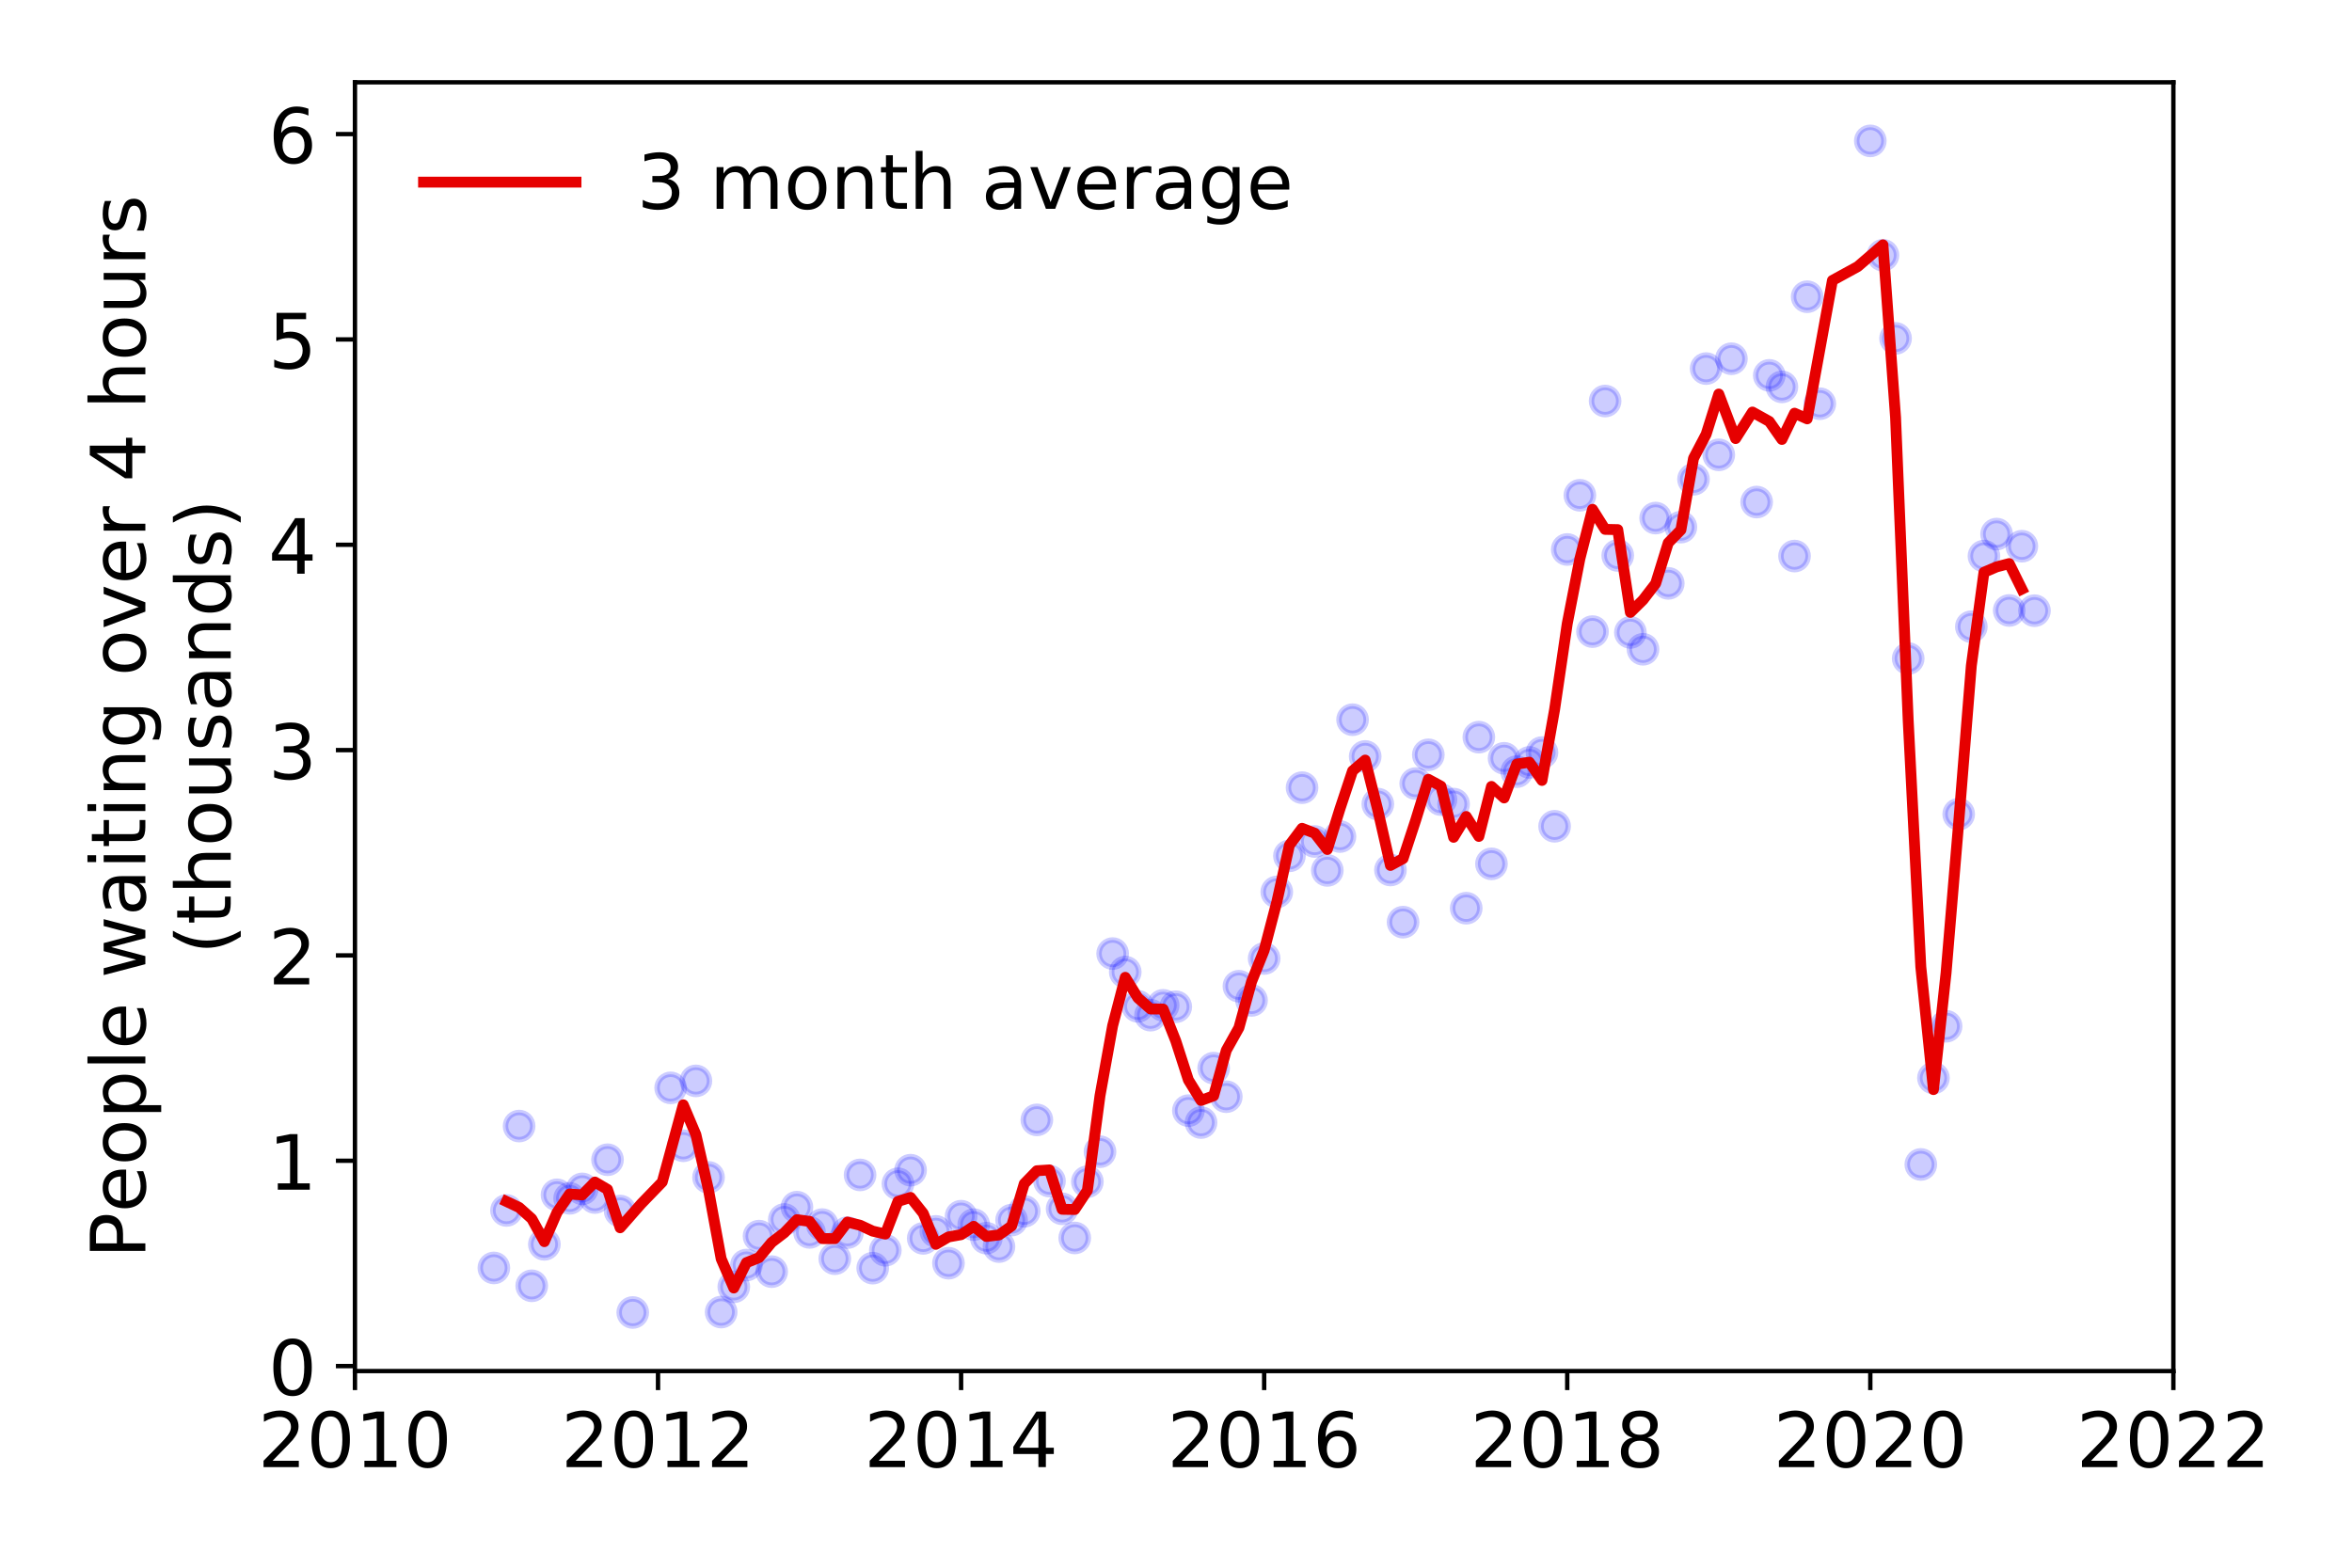 <?xml version="1.0" encoding="utf-8" standalone="no"?>
<!DOCTYPE svg PUBLIC "-//W3C//DTD SVG 1.1//EN"
  "http://www.w3.org/Graphics/SVG/1.1/DTD/svg11.dtd">
<!-- Created with matplotlib (https://matplotlib.org/) -->
<svg height="288pt" version="1.1" viewBox="0 0 432 288" width="432pt" xmlns="http://www.w3.org/2000/svg" xmlns:xlink="http://www.w3.org/1999/xlink">
 <defs>
  <style type="text/css">
*{stroke-linecap:butt;stroke-linejoin:round;}
  </style>
 </defs>
 <g id="figure_1">
  <g id="patch_1">
   <path d="M 0 288 
L 432 288 
L 432 0 
L 0 0 
z
" style="fill:#ffffff;"/>
  </g>
  <g id="axes_1">
   <g id="patch_2">
    <path d="M 65.195 251.88 
L 399.192 251.88 
L 399.192 15.12 
L 65.195 15.12 
z
" style="fill:#ffffff;"/>
   </g>
   <g id="matplotlib.axis_1">
    <g id="xtick_1">
     <g id="line2d_1">
      <defs>
       <path d="M 0 0 
L 0 3.5 
" id="me6af1fcf48" style="stroke:#000000;stroke-width:0.8;"/>
      </defs>
      <g>
       <use style="stroke:#000000;stroke-width:0.8;" x="65.195" xlink:href="#me6af1fcf48" y="251.88"/>
      </g>
     </g>
     <g id="text_1">
      <!-- 2010 -->
      <defs>
       <path d="M 19.188 8.297 
L 53.609 8.297 
L 53.609 0 
L 7.328 0 
L 7.328 8.297 
Q 12.938 14.109 22.625 23.891 
Q 32.328 33.688 34.812 36.531 
Q 39.547 41.844 41.422 45.531 
Q 43.312 49.219 43.312 52.781 
Q 43.312 58.594 39.234 62.25 
Q 35.156 65.922 28.609 65.922 
Q 23.969 65.922 18.812 64.312 
Q 13.672 62.703 7.812 59.422 
L 7.812 69.391 
Q 13.766 71.781 18.938 73 
Q 24.125 74.219 28.422 74.219 
Q 39.75 74.219 46.484 68.547 
Q 53.219 62.891 53.219 53.422 
Q 53.219 48.922 51.531 44.891 
Q 49.859 40.875 45.406 35.406 
Q 44.188 33.984 37.641 27.219 
Q 31.109 20.453 19.188 8.297 
z
" id="DejaVuSans-50"/>
       <path d="M 31.781 66.406 
Q 24.172 66.406 20.328 58.906 
Q 16.5 51.422 16.5 36.375 
Q 16.5 21.391 20.328 13.891 
Q 24.172 6.391 31.781 6.391 
Q 39.453 6.391 43.281 13.891 
Q 47.125 21.391 47.125 36.375 
Q 47.125 51.422 43.281 58.906 
Q 39.453 66.406 31.781 66.406 
z
M 31.781 74.219 
Q 44.047 74.219 50.516 64.516 
Q 56.984 54.828 56.984 36.375 
Q 56.984 17.969 50.516 8.266 
Q 44.047 -1.422 31.781 -1.422 
Q 19.531 -1.422 13.062 8.266 
Q 6.594 17.969 6.594 36.375 
Q 6.594 54.828 13.062 64.516 
Q 19.531 74.219 31.781 74.219 
z
" id="DejaVuSans-48"/>
       <path d="M 12.406 8.297 
L 28.516 8.297 
L 28.516 63.922 
L 10.984 60.406 
L 10.984 69.391 
L 28.422 72.906 
L 38.281 72.906 
L 38.281 8.297 
L 54.391 8.297 
L 54.391 0 
L 12.406 0 
z
" id="DejaVuSans-49"/>
      </defs>
      <g transform="translate(47.38 269.518)scale(0.14 -0.14)">
       <use xlink:href="#DejaVuSans-50"/>
       <use x="63.623" xlink:href="#DejaVuSans-48"/>
       <use x="127.246" xlink:href="#DejaVuSans-49"/>
       <use x="190.869" xlink:href="#DejaVuSans-48"/>
      </g>
     </g>
    </g>
    <g id="xtick_2">
     <g id="line2d_2">
      <g>
       <use style="stroke:#000000;stroke-width:0.8;" x="120.861" xlink:href="#me6af1fcf48" y="251.88"/>
      </g>
     </g>
     <g id="text_2">
      <!-- 2012 -->
      <g transform="translate(103.046 269.518)scale(0.14 -0.14)">
       <use xlink:href="#DejaVuSans-50"/>
       <use x="63.623" xlink:href="#DejaVuSans-48"/>
       <use x="127.246" xlink:href="#DejaVuSans-49"/>
       <use x="190.869" xlink:href="#DejaVuSans-50"/>
      </g>
     </g>
    </g>
    <g id="xtick_3">
     <g id="line2d_3">
      <g>
       <use style="stroke:#000000;stroke-width:0.8;" x="176.528" xlink:href="#me6af1fcf48" y="251.88"/>
      </g>
     </g>
     <g id="text_3">
      <!-- 2014 -->
      <defs>
       <path d="M 37.797 64.312 
L 12.891 25.391 
L 37.797 25.391 
z
M 35.203 72.906 
L 47.609 72.906 
L 47.609 25.391 
L 58.016 25.391 
L 58.016 17.188 
L 47.609 17.188 
L 47.609 0 
L 37.797 0 
L 37.797 17.188 
L 4.891 17.188 
L 4.891 26.703 
z
" id="DejaVuSans-52"/>
      </defs>
      <g transform="translate(158.713 269.518)scale(0.14 -0.14)">
       <use xlink:href="#DejaVuSans-50"/>
       <use x="63.623" xlink:href="#DejaVuSans-48"/>
       <use x="127.246" xlink:href="#DejaVuSans-49"/>
       <use x="190.869" xlink:href="#DejaVuSans-52"/>
      </g>
     </g>
    </g>
    <g id="xtick_4">
     <g id="line2d_4">
      <g>
       <use style="stroke:#000000;stroke-width:0.8;" x="232.194" xlink:href="#me6af1fcf48" y="251.88"/>
      </g>
     </g>
     <g id="text_4">
      <!-- 2016 -->
      <defs>
       <path d="M 33.016 40.375 
Q 26.375 40.375 22.484 35.828 
Q 18.609 31.297 18.609 23.391 
Q 18.609 15.531 22.484 10.953 
Q 26.375 6.391 33.016 6.391 
Q 39.656 6.391 43.531 10.953 
Q 47.406 15.531 47.406 23.391 
Q 47.406 31.297 43.531 35.828 
Q 39.656 40.375 33.016 40.375 
z
M 52.594 71.297 
L 52.594 62.312 
Q 48.875 64.062 45.094 64.984 
Q 41.312 65.922 37.594 65.922 
Q 27.828 65.922 22.672 59.328 
Q 17.531 52.734 16.797 39.406 
Q 19.672 43.656 24.016 45.922 
Q 28.375 48.188 33.594 48.188 
Q 44.578 48.188 50.953 41.516 
Q 57.328 34.859 57.328 23.391 
Q 57.328 12.156 50.688 5.359 
Q 44.047 -1.422 33.016 -1.422 
Q 20.359 -1.422 13.672 8.266 
Q 6.984 17.969 6.984 36.375 
Q 6.984 53.656 15.188 63.938 
Q 23.391 74.219 37.203 74.219 
Q 40.922 74.219 44.703 73.484 
Q 48.484 72.75 52.594 71.297 
z
" id="DejaVuSans-54"/>
      </defs>
      <g transform="translate(214.379 269.518)scale(0.14 -0.14)">
       <use xlink:href="#DejaVuSans-50"/>
       <use x="63.623" xlink:href="#DejaVuSans-48"/>
       <use x="127.246" xlink:href="#DejaVuSans-49"/>
       <use x="190.869" xlink:href="#DejaVuSans-54"/>
      </g>
     </g>
    </g>
    <g id="xtick_5">
     <g id="line2d_5">
      <g>
       <use style="stroke:#000000;stroke-width:0.8;" x="287.86" xlink:href="#me6af1fcf48" y="251.88"/>
      </g>
     </g>
     <g id="text_5">
      <!-- 2018 -->
      <defs>
       <path d="M 31.781 34.625 
Q 24.75 34.625 20.719 30.859 
Q 16.703 27.094 16.703 20.516 
Q 16.703 13.922 20.719 10.156 
Q 24.75 6.391 31.781 6.391 
Q 38.812 6.391 42.859 10.172 
Q 46.922 13.969 46.922 20.516 
Q 46.922 27.094 42.891 30.859 
Q 38.875 34.625 31.781 34.625 
z
M 21.922 38.812 
Q 15.578 40.375 12.031 44.719 
Q 8.5 49.078 8.5 55.328 
Q 8.5 64.062 14.719 69.141 
Q 20.953 74.219 31.781 74.219 
Q 42.672 74.219 48.875 69.141 
Q 55.078 64.062 55.078 55.328 
Q 55.078 49.078 51.531 44.719 
Q 48 40.375 41.703 38.812 
Q 48.828 37.156 52.797 32.312 
Q 56.781 27.484 56.781 20.516 
Q 56.781 9.906 50.312 4.234 
Q 43.844 -1.422 31.781 -1.422 
Q 19.734 -1.422 13.25 4.234 
Q 6.781 9.906 6.781 20.516 
Q 6.781 27.484 10.781 32.312 
Q 14.797 37.156 21.922 38.812 
z
M 18.312 54.391 
Q 18.312 48.734 21.844 45.562 
Q 25.391 42.391 31.781 42.391 
Q 38.141 42.391 41.719 45.562 
Q 45.312 48.734 45.312 54.391 
Q 45.312 60.062 41.719 63.234 
Q 38.141 66.406 31.781 66.406 
Q 25.391 66.406 21.844 63.234 
Q 18.312 60.062 18.312 54.391 
z
" id="DejaVuSans-56"/>
      </defs>
      <g transform="translate(270.045 269.518)scale(0.14 -0.14)">
       <use xlink:href="#DejaVuSans-50"/>
       <use x="63.623" xlink:href="#DejaVuSans-48"/>
       <use x="127.246" xlink:href="#DejaVuSans-49"/>
       <use x="190.869" xlink:href="#DejaVuSans-56"/>
      </g>
     </g>
    </g>
    <g id="xtick_6">
     <g id="line2d_6">
      <g>
       <use style="stroke:#000000;stroke-width:0.8;" x="343.526" xlink:href="#me6af1fcf48" y="251.88"/>
      </g>
     </g>
     <g id="text_6">
      <!-- 2020 -->
      <g transform="translate(325.711 269.518)scale(0.14 -0.14)">
       <use xlink:href="#DejaVuSans-50"/>
       <use x="63.623" xlink:href="#DejaVuSans-48"/>
       <use x="127.246" xlink:href="#DejaVuSans-50"/>
       <use x="190.869" xlink:href="#DejaVuSans-48"/>
      </g>
     </g>
    </g>
    <g id="xtick_7">
     <g id="line2d_7">
      <g>
       <use style="stroke:#000000;stroke-width:0.8;" x="399.192" xlink:href="#me6af1fcf48" y="251.88"/>
      </g>
     </g>
     <g id="text_7">
      <!-- 2022 -->
      <g transform="translate(381.377 269.518)scale(0.14 -0.14)">
       <use xlink:href="#DejaVuSans-50"/>
       <use x="63.623" xlink:href="#DejaVuSans-48"/>
       <use x="127.246" xlink:href="#DejaVuSans-50"/>
       <use x="190.869" xlink:href="#DejaVuSans-50"/>
      </g>
     </g>
    </g>
   </g>
   <g id="matplotlib.axis_2">
    <g id="ytick_1">
     <g id="line2d_8">
      <defs>
       <path d="M 0 0 
L -3.5 0 
" id="ma36378089c" style="stroke:#000000;stroke-width:0.8;"/>
      </defs>
      <g>
       <use style="stroke:#000000;stroke-width:0.8;" x="65.195" xlink:href="#ma36378089c" y="250.963"/>
      </g>
     </g>
     <g id="text_8">
      <!-- 0 -->
      <g transform="translate(49.288 256.282)scale(0.14 -0.14)">
       <use xlink:href="#DejaVuSans-48"/>
      </g>
     </g>
    </g>
    <g id="ytick_2">
     <g id="line2d_9">
      <g>
       <use style="stroke:#000000;stroke-width:0.8;" x="65.195" xlink:href="#ma36378089c" y="213.242"/>
      </g>
     </g>
     <g id="text_9">
      <!-- 1 -->
      <g transform="translate(49.288 218.561)scale(0.14 -0.14)">
       <use xlink:href="#DejaVuSans-49"/>
      </g>
     </g>
    </g>
    <g id="ytick_3">
     <g id="line2d_10">
      <g>
       <use style="stroke:#000000;stroke-width:0.8;" x="65.195" xlink:href="#ma36378089c" y="175.521"/>
      </g>
     </g>
     <g id="text_10">
      <!-- 2 -->
      <g transform="translate(49.288 180.84)scale(0.14 -0.14)">
       <use xlink:href="#DejaVuSans-50"/>
      </g>
     </g>
    </g>
    <g id="ytick_4">
     <g id="line2d_11">
      <g>
       <use style="stroke:#000000;stroke-width:0.8;" x="65.195" xlink:href="#ma36378089c" y="137.8"/>
      </g>
     </g>
     <g id="text_11">
      <!-- 3 -->
      <defs>
       <path d="M 40.578 39.312 
Q 47.656 37.797 51.625 33 
Q 55.609 28.219 55.609 21.188 
Q 55.609 10.406 48.188 4.484 
Q 40.766 -1.422 27.094 -1.422 
Q 22.516 -1.422 17.656 -0.516 
Q 12.797 0.391 7.625 2.203 
L 7.625 11.719 
Q 11.719 9.328 16.594 8.109 
Q 21.484 6.891 26.812 6.891 
Q 36.078 6.891 40.938 10.547 
Q 45.797 14.203 45.797 21.188 
Q 45.797 27.641 41.281 31.266 
Q 36.766 34.906 28.719 34.906 
L 20.219 34.906 
L 20.219 43.016 
L 29.109 43.016 
Q 36.375 43.016 40.234 45.922 
Q 44.094 48.828 44.094 54.297 
Q 44.094 59.906 40.109 62.906 
Q 36.141 65.922 28.719 65.922 
Q 24.656 65.922 20.016 65.031 
Q 15.375 64.156 9.812 62.312 
L 9.812 71.094 
Q 15.438 72.656 20.344 73.438 
Q 25.25 74.219 29.594 74.219 
Q 40.828 74.219 47.359 69.109 
Q 53.906 64.016 53.906 55.328 
Q 53.906 49.266 50.438 45.094 
Q 46.969 40.922 40.578 39.312 
z
" id="DejaVuSans-51"/>
      </defs>
      <g transform="translate(49.288 143.119)scale(0.14 -0.14)">
       <use xlink:href="#DejaVuSans-51"/>
      </g>
     </g>
    </g>
    <g id="ytick_5">
     <g id="line2d_12">
      <g>
       <use style="stroke:#000000;stroke-width:0.8;" x="65.195" xlink:href="#ma36378089c" y="100.079"/>
      </g>
     </g>
     <g id="text_12">
      <!-- 4 -->
      <g transform="translate(49.288 105.398)scale(0.14 -0.14)">
       <use xlink:href="#DejaVuSans-52"/>
      </g>
     </g>
    </g>
    <g id="ytick_6">
     <g id="line2d_13">
      <g>
       <use style="stroke:#000000;stroke-width:0.8;" x="65.195" xlink:href="#ma36378089c" y="62.358"/>
      </g>
     </g>
     <g id="text_13">
      <!-- 5 -->
      <defs>
       <path d="M 10.797 72.906 
L 49.516 72.906 
L 49.516 64.594 
L 19.828 64.594 
L 19.828 46.734 
Q 21.969 47.469 24.109 47.828 
Q 26.266 48.188 28.422 48.188 
Q 40.625 48.188 47.75 41.5 
Q 54.891 34.812 54.891 23.391 
Q 54.891 11.625 47.562 5.094 
Q 40.234 -1.422 26.906 -1.422 
Q 22.312 -1.422 17.547 -0.641 
Q 12.797 0.141 7.719 1.703 
L 7.719 11.625 
Q 12.109 9.234 16.797 8.062 
Q 21.484 6.891 26.703 6.891 
Q 35.156 6.891 40.078 11.328 
Q 45.016 15.766 45.016 23.391 
Q 45.016 31 40.078 35.438 
Q 35.156 39.891 26.703 39.891 
Q 22.75 39.891 18.812 39.016 
Q 14.891 38.141 10.797 36.281 
z
" id="DejaVuSans-53"/>
      </defs>
      <g transform="translate(49.288 67.677)scale(0.14 -0.14)">
       <use xlink:href="#DejaVuSans-53"/>
      </g>
     </g>
    </g>
    <g id="ytick_7">
     <g id="line2d_14">
      <g>
       <use style="stroke:#000000;stroke-width:0.8;" x="65.195" xlink:href="#ma36378089c" y="24.637"/>
      </g>
     </g>
     <g id="text_14">
      <!-- 6 -->
      <g transform="translate(49.288 29.956)scale(0.14 -0.14)">
       <use xlink:href="#DejaVuSans-54"/>
      </g>
     </g>
    </g>
    <g id="text_15">
     <!-- People waiting over 4 hours -->
     <defs>
      <path d="M 19.672 64.797 
L 19.672 37.406 
L 32.078 37.406 
Q 38.969 37.406 42.719 40.969 
Q 46.484 44.531 46.484 51.125 
Q 46.484 57.672 42.719 61.234 
Q 38.969 64.797 32.078 64.797 
z
M 9.812 72.906 
L 32.078 72.906 
Q 44.344 72.906 50.609 67.359 
Q 56.891 61.812 56.891 51.125 
Q 56.891 40.328 50.609 34.812 
Q 44.344 29.297 32.078 29.297 
L 19.672 29.297 
L 19.672 0 
L 9.812 0 
z
" id="DejaVuSans-80"/>
      <path d="M 56.203 29.594 
L 56.203 25.203 
L 14.891 25.203 
Q 15.484 15.922 20.484 11.062 
Q 25.484 6.203 34.422 6.203 
Q 39.594 6.203 44.453 7.469 
Q 49.312 8.734 54.109 11.281 
L 54.109 2.781 
Q 49.266 0.734 44.188 -0.344 
Q 39.109 -1.422 33.891 -1.422 
Q 20.797 -1.422 13.156 6.188 
Q 5.516 13.812 5.516 26.812 
Q 5.516 40.234 12.766 48.109 
Q 20.016 56 32.328 56 
Q 43.359 56 49.781 48.891 
Q 56.203 41.797 56.203 29.594 
z
M 47.219 32.234 
Q 47.125 39.594 43.094 43.984 
Q 39.062 48.391 32.422 48.391 
Q 24.906 48.391 20.391 44.141 
Q 15.875 39.891 15.188 32.172 
z
" id="DejaVuSans-101"/>
      <path d="M 30.609 48.391 
Q 23.391 48.391 19.188 42.75 
Q 14.984 37.109 14.984 27.297 
Q 14.984 17.484 19.156 11.844 
Q 23.344 6.203 30.609 6.203 
Q 37.797 6.203 41.984 11.859 
Q 46.188 17.531 46.188 27.297 
Q 46.188 37.016 41.984 42.703 
Q 37.797 48.391 30.609 48.391 
z
M 30.609 56 
Q 42.328 56 49.016 48.375 
Q 55.719 40.766 55.719 27.297 
Q 55.719 13.875 49.016 6.219 
Q 42.328 -1.422 30.609 -1.422 
Q 18.844 -1.422 12.172 6.219 
Q 5.516 13.875 5.516 27.297 
Q 5.516 40.766 12.172 48.375 
Q 18.844 56 30.609 56 
z
" id="DejaVuSans-111"/>
      <path d="M 18.109 8.203 
L 18.109 -20.797 
L 9.078 -20.797 
L 9.078 54.688 
L 18.109 54.688 
L 18.109 46.391 
Q 20.953 51.266 25.266 53.625 
Q 29.594 56 35.594 56 
Q 45.562 56 51.781 48.094 
Q 58.016 40.188 58.016 27.297 
Q 58.016 14.406 51.781 6.484 
Q 45.562 -1.422 35.594 -1.422 
Q 29.594 -1.422 25.266 0.953 
Q 20.953 3.328 18.109 8.203 
z
M 48.688 27.297 
Q 48.688 37.203 44.609 42.844 
Q 40.531 48.484 33.406 48.484 
Q 26.266 48.484 22.188 42.844 
Q 18.109 37.203 18.109 27.297 
Q 18.109 17.391 22.188 11.75 
Q 26.266 6.109 33.406 6.109 
Q 40.531 6.109 44.609 11.75 
Q 48.688 17.391 48.688 27.297 
z
" id="DejaVuSans-112"/>
      <path d="M 9.422 75.984 
L 18.406 75.984 
L 18.406 0 
L 9.422 0 
z
" id="DejaVuSans-108"/>
      <path id="DejaVuSans-32"/>
      <path d="M 4.203 54.688 
L 13.188 54.688 
L 24.422 12.016 
L 35.594 54.688 
L 46.188 54.688 
L 57.422 12.016 
L 68.609 54.688 
L 77.594 54.688 
L 63.281 0 
L 52.688 0 
L 40.922 44.828 
L 29.109 0 
L 18.5 0 
z
" id="DejaVuSans-119"/>
      <path d="M 34.281 27.484 
Q 23.391 27.484 19.188 25 
Q 14.984 22.516 14.984 16.5 
Q 14.984 11.719 18.141 8.906 
Q 21.297 6.109 26.703 6.109 
Q 34.188 6.109 38.703 11.406 
Q 43.219 16.703 43.219 25.484 
L 43.219 27.484 
z
M 52.203 31.203 
L 52.203 0 
L 43.219 0 
L 43.219 8.297 
Q 40.141 3.328 35.547 0.953 
Q 30.953 -1.422 24.312 -1.422 
Q 15.922 -1.422 10.953 3.297 
Q 6 8.016 6 15.922 
Q 6 25.141 12.172 29.828 
Q 18.359 34.516 30.609 34.516 
L 43.219 34.516 
L 43.219 35.406 
Q 43.219 41.609 39.141 45 
Q 35.062 48.391 27.688 48.391 
Q 23 48.391 18.547 47.266 
Q 14.109 46.141 10.016 43.891 
L 10.016 52.203 
Q 14.938 54.109 19.578 55.047 
Q 24.219 56 28.609 56 
Q 40.484 56 46.344 49.844 
Q 52.203 43.703 52.203 31.203 
z
" id="DejaVuSans-97"/>
      <path d="M 9.422 54.688 
L 18.406 54.688 
L 18.406 0 
L 9.422 0 
z
M 9.422 75.984 
L 18.406 75.984 
L 18.406 64.594 
L 9.422 64.594 
z
" id="DejaVuSans-105"/>
      <path d="M 18.312 70.219 
L 18.312 54.688 
L 36.812 54.688 
L 36.812 47.703 
L 18.312 47.703 
L 18.312 18.016 
Q 18.312 11.328 20.141 9.422 
Q 21.969 7.516 27.594 7.516 
L 36.812 7.516 
L 36.812 0 
L 27.594 0 
Q 17.188 0 13.234 3.875 
Q 9.281 7.766 9.281 18.016 
L 9.281 47.703 
L 2.688 47.703 
L 2.688 54.688 
L 9.281 54.688 
L 9.281 70.219 
z
" id="DejaVuSans-116"/>
      <path d="M 54.891 33.016 
L 54.891 0 
L 45.906 0 
L 45.906 32.719 
Q 45.906 40.484 42.875 44.328 
Q 39.844 48.188 33.797 48.188 
Q 26.516 48.188 22.312 43.547 
Q 18.109 38.922 18.109 30.906 
L 18.109 0 
L 9.078 0 
L 9.078 54.688 
L 18.109 54.688 
L 18.109 46.188 
Q 21.344 51.125 25.703 53.562 
Q 30.078 56 35.797 56 
Q 45.219 56 50.047 50.172 
Q 54.891 44.344 54.891 33.016 
z
" id="DejaVuSans-110"/>
      <path d="M 45.406 27.984 
Q 45.406 37.75 41.375 43.109 
Q 37.359 48.484 30.078 48.484 
Q 22.859 48.484 18.828 43.109 
Q 14.797 37.75 14.797 27.984 
Q 14.797 18.266 18.828 12.891 
Q 22.859 7.516 30.078 7.516 
Q 37.359 7.516 41.375 12.891 
Q 45.406 18.266 45.406 27.984 
z
M 54.391 6.781 
Q 54.391 -7.172 48.188 -13.984 
Q 42 -20.797 29.203 -20.797 
Q 24.469 -20.797 20.266 -20.094 
Q 16.062 -19.391 12.109 -17.922 
L 12.109 -9.188 
Q 16.062 -11.328 19.922 -12.344 
Q 23.781 -13.375 27.781 -13.375 
Q 36.625 -13.375 41.016 -8.766 
Q 45.406 -4.156 45.406 5.172 
L 45.406 9.625 
Q 42.625 4.781 38.281 2.391 
Q 33.938 0 27.875 0 
Q 17.828 0 11.672 7.656 
Q 5.516 15.328 5.516 27.984 
Q 5.516 40.672 11.672 48.328 
Q 17.828 56 27.875 56 
Q 33.938 56 38.281 53.609 
Q 42.625 51.219 45.406 46.391 
L 45.406 54.688 
L 54.391 54.688 
z
" id="DejaVuSans-103"/>
      <path d="M 2.984 54.688 
L 12.5 54.688 
L 29.594 8.797 
L 46.688 54.688 
L 56.203 54.688 
L 35.688 0 
L 23.484 0 
z
" id="DejaVuSans-118"/>
      <path d="M 41.109 46.297 
Q 39.594 47.172 37.812 47.578 
Q 36.031 48 33.891 48 
Q 26.266 48 22.188 43.047 
Q 18.109 38.094 18.109 28.812 
L 18.109 0 
L 9.078 0 
L 9.078 54.688 
L 18.109 54.688 
L 18.109 46.188 
Q 20.953 51.172 25.484 53.578 
Q 30.031 56 36.531 56 
Q 37.453 56 38.578 55.875 
Q 39.703 55.766 41.062 55.516 
z
" id="DejaVuSans-114"/>
      <path d="M 54.891 33.016 
L 54.891 0 
L 45.906 0 
L 45.906 32.719 
Q 45.906 40.484 42.875 44.328 
Q 39.844 48.188 33.797 48.188 
Q 26.516 48.188 22.312 43.547 
Q 18.109 38.922 18.109 30.906 
L 18.109 0 
L 9.078 0 
L 9.078 75.984 
L 18.109 75.984 
L 18.109 46.188 
Q 21.344 51.125 25.703 53.562 
Q 30.078 56 35.797 56 
Q 45.219 56 50.047 50.172 
Q 54.891 44.344 54.891 33.016 
z
" id="DejaVuSans-104"/>
      <path d="M 8.5 21.578 
L 8.5 54.688 
L 17.484 54.688 
L 17.484 21.922 
Q 17.484 14.156 20.5 10.266 
Q 23.531 6.391 29.594 6.391 
Q 36.859 6.391 41.078 11.031 
Q 45.312 15.672 45.312 23.688 
L 45.312 54.688 
L 54.297 54.688 
L 54.297 0 
L 45.312 0 
L 45.312 8.406 
Q 42.047 3.422 37.719 1 
Q 33.406 -1.422 27.688 -1.422 
Q 18.266 -1.422 13.375 4.438 
Q 8.5 10.297 8.5 21.578 
z
M 31.109 56 
z
" id="DejaVuSans-117"/>
      <path d="M 44.281 53.078 
L 44.281 44.578 
Q 40.484 46.531 36.375 47.5 
Q 32.281 48.484 27.875 48.484 
Q 21.188 48.484 17.844 46.438 
Q 14.5 44.391 14.5 40.281 
Q 14.5 37.156 16.891 35.375 
Q 19.281 33.594 26.516 31.984 
L 29.594 31.297 
Q 39.156 29.25 43.188 25.516 
Q 47.219 21.781 47.219 15.094 
Q 47.219 7.469 41.188 3.016 
Q 35.156 -1.422 24.609 -1.422 
Q 20.219 -1.422 15.453 -0.562 
Q 10.688 0.297 5.422 2 
L 5.422 11.281 
Q 10.406 8.688 15.234 7.391 
Q 20.062 6.109 24.812 6.109 
Q 31.156 6.109 34.562 8.281 
Q 37.984 10.453 37.984 14.406 
Q 37.984 18.062 35.516 20.016 
Q 33.062 21.969 24.703 23.781 
L 21.578 24.516 
Q 13.234 26.266 9.516 29.906 
Q 5.812 33.547 5.812 39.891 
Q 5.812 47.609 11.281 51.797 
Q 16.75 56 26.812 56 
Q 31.781 56 36.172 55.266 
Q 40.578 54.547 44.281 53.078 
z
" id="DejaVuSans-115"/>
     </defs>
     <g transform="translate(26.699 231.175)rotate(-90)scale(0.14 -0.14)">
      <use xlink:href="#DejaVuSans-80"/>
      <use x="60.256" xlink:href="#DejaVuSans-101"/>
      <use x="121.779" xlink:href="#DejaVuSans-111"/>
      <use x="182.961" xlink:href="#DejaVuSans-112"/>
      <use x="246.438" xlink:href="#DejaVuSans-108"/>
      <use x="274.221" xlink:href="#DejaVuSans-101"/>
      <use x="335.744" xlink:href="#DejaVuSans-32"/>
      <use x="367.531" xlink:href="#DejaVuSans-119"/>
      <use x="449.318" xlink:href="#DejaVuSans-97"/>
      <use x="510.598" xlink:href="#DejaVuSans-105"/>
      <use x="538.381" xlink:href="#DejaVuSans-116"/>
      <use x="577.59" xlink:href="#DejaVuSans-105"/>
      <use x="605.373" xlink:href="#DejaVuSans-110"/>
      <use x="668.752" xlink:href="#DejaVuSans-103"/>
      <use x="732.229" xlink:href="#DejaVuSans-32"/>
      <use x="764.016" xlink:href="#DejaVuSans-111"/>
      <use x="825.197" xlink:href="#DejaVuSans-118"/>
      <use x="884.377" xlink:href="#DejaVuSans-101"/>
      <use x="945.9" xlink:href="#DejaVuSans-114"/>
      <use x="987.014" xlink:href="#DejaVuSans-32"/>
      <use x="1018.801" xlink:href="#DejaVuSans-52"/>
      <use x="1082.424" xlink:href="#DejaVuSans-32"/>
      <use x="1114.211" xlink:href="#DejaVuSans-104"/>
      <use x="1177.59" xlink:href="#DejaVuSans-111"/>
      <use x="1238.771" xlink:href="#DejaVuSans-117"/>
      <use x="1302.15" xlink:href="#DejaVuSans-114"/>
      <use x="1343.264" xlink:href="#DejaVuSans-115"/>
     </g>
     <!-- (thousands) -->
     <defs>
      <path d="M 31 75.875 
Q 24.469 64.656 21.281 53.656 
Q 18.109 42.672 18.109 31.391 
Q 18.109 20.125 21.312 9.062 
Q 24.516 -2 31 -13.188 
L 23.188 -13.188 
Q 15.875 -1.703 12.234 9.375 
Q 8.594 20.453 8.594 31.391 
Q 8.594 42.281 12.203 53.312 
Q 15.828 64.359 23.188 75.875 
z
" id="DejaVuSans-40"/>
      <path d="M 45.406 46.391 
L 45.406 75.984 
L 54.391 75.984 
L 54.391 0 
L 45.406 0 
L 45.406 8.203 
Q 42.578 3.328 38.25 0.953 
Q 33.938 -1.422 27.875 -1.422 
Q 17.969 -1.422 11.734 6.484 
Q 5.516 14.406 5.516 27.297 
Q 5.516 40.188 11.734 48.094 
Q 17.969 56 27.875 56 
Q 33.938 56 38.25 53.625 
Q 42.578 51.266 45.406 46.391 
z
M 14.797 27.297 
Q 14.797 17.391 18.875 11.75 
Q 22.953 6.109 30.078 6.109 
Q 37.203 6.109 41.297 11.75 
Q 45.406 17.391 45.406 27.297 
Q 45.406 37.203 41.297 42.844 
Q 37.203 48.484 30.078 48.484 
Q 22.953 48.484 18.875 42.844 
Q 14.797 37.203 14.797 27.297 
z
" id="DejaVuSans-100"/>
      <path d="M 8.016 75.875 
L 15.828 75.875 
Q 23.141 64.359 26.781 53.312 
Q 30.422 42.281 30.422 31.391 
Q 30.422 20.453 26.781 9.375 
Q 23.141 -1.703 15.828 -13.188 
L 8.016 -13.188 
Q 14.5 -2 17.703 9.062 
Q 20.906 20.125 20.906 31.391 
Q 20.906 42.672 17.703 53.656 
Q 14.5 64.656 8.016 75.875 
z
" id="DejaVuSans-41"/>
     </defs>
     <g transform="translate(42.376 175.325)rotate(-90)scale(0.14 -0.14)">
      <use xlink:href="#DejaVuSans-40"/>
      <use x="39.014" xlink:href="#DejaVuSans-116"/>
      <use x="78.223" xlink:href="#DejaVuSans-104"/>
      <use x="141.602" xlink:href="#DejaVuSans-111"/>
      <use x="202.783" xlink:href="#DejaVuSans-117"/>
      <use x="266.162" xlink:href="#DejaVuSans-115"/>
      <use x="318.262" xlink:href="#DejaVuSans-97"/>
      <use x="379.541" xlink:href="#DejaVuSans-110"/>
      <use x="442.92" xlink:href="#DejaVuSans-100"/>
      <use x="506.396" xlink:href="#DejaVuSans-115"/>
      <use x="558.496" xlink:href="#DejaVuSans-41"/>
     </g>
    </g>
   </g>
   <g id="line2d_15">
    <defs>
     <path d="M 0 2.5 
C 0.663 2.5 1.299 2.237 1.768 1.768 
C 2.237 1.299 2.5 0.663 2.5 0 
C 2.5 -0.663 2.237 -1.299 1.768 -1.768 
C 1.299 -2.237 0.663 -2.5 0 -2.5 
C -0.663 -2.5 -1.299 -2.237 -1.768 -1.768 
C -2.237 -1.299 -2.5 -0.663 -2.5 0 
C -2.5 0.663 -2.237 1.299 -1.768 1.768 
C -1.299 2.237 -0.663 2.5 0 2.5 
z
" id="m4705bae164" style="stroke:#0000ff;stroke-opacity:0.2;"/>
    </defs>
    <g clip-path="url(#pad965c0d23)">
     <use style="fill:#0000ff;fill-opacity:0.2;stroke:#0000ff;stroke-opacity:0.2;" x="373.679" xlink:href="#m4705bae164" y="112.188"/>
     <use style="fill:#0000ff;fill-opacity:0.2;stroke:#0000ff;stroke-opacity:0.2;" x="371.359" xlink:href="#m4705bae164" y="100.343"/>
     <use style="fill:#0000ff;fill-opacity:0.2;stroke:#0000ff;stroke-opacity:0.2;" x="369.04" xlink:href="#m4705bae164" y="112.15"/>
     <use style="fill:#0000ff;fill-opacity:0.2;stroke:#0000ff;stroke-opacity:0.2;" x="366.721" xlink:href="#m4705bae164" y="98.118"/>
     <use style="fill:#0000ff;fill-opacity:0.2;stroke:#0000ff;stroke-opacity:0.2;" x="364.401" xlink:href="#m4705bae164" y="102.154"/>
     <use style="fill:#0000ff;fill-opacity:0.2;stroke:#0000ff;stroke-opacity:0.2;" x="362.082" xlink:href="#m4705bae164" y="115.13"/>
     <use style="fill:#0000ff;fill-opacity:0.2;stroke:#0000ff;stroke-opacity:0.2;" x="359.762" xlink:href="#m4705bae164" y="149.569"/>
     <use style="fill:#0000ff;fill-opacity:0.2;stroke:#0000ff;stroke-opacity:0.2;" x="357.443" xlink:href="#m4705bae164" y="188.535"/>
     <use style="fill:#0000ff;fill-opacity:0.2;stroke:#0000ff;stroke-opacity:0.2;" x="355.123" xlink:href="#m4705bae164" y="198.041"/>
     <use style="fill:#0000ff;fill-opacity:0.2;stroke:#0000ff;stroke-opacity:0.2;" x="352.804" xlink:href="#m4705bae164" y="213.921"/>
     <use style="fill:#0000ff;fill-opacity:0.2;stroke:#0000ff;stroke-opacity:0.2;" x="350.485" xlink:href="#m4705bae164" y="120.977"/>
     <use style="fill:#0000ff;fill-opacity:0.2;stroke:#0000ff;stroke-opacity:0.2;" x="348.165" xlink:href="#m4705bae164" y="62.169"/>
     <use style="fill:#0000ff;fill-opacity:0.2;stroke:#0000ff;stroke-opacity:0.2;" x="345.846" xlink:href="#m4705bae164" y="46.892"/>
     <use style="fill:#0000ff;fill-opacity:0.2;stroke:#0000ff;stroke-opacity:0.2;" x="343.526" xlink:href="#m4705bae164" y="25.882"/>
     <use style="fill:#0000ff;fill-opacity:0.2;stroke:#0000ff;stroke-opacity:0.2;" x="334.249" xlink:href="#m4705bae164" y="74.165"/>
     <use style="fill:#0000ff;fill-opacity:0.2;stroke:#0000ff;stroke-opacity:0.2;" x="331.929" xlink:href="#m4705bae164" y="54.512"/>
     <use style="fill:#0000ff;fill-opacity:0.2;stroke:#0000ff;stroke-opacity:0.2;" x="329.61" xlink:href="#m4705bae164" y="102.154"/>
     <use style="fill:#0000ff;fill-opacity:0.2;stroke:#0000ff;stroke-opacity:0.2;" x="327.29" xlink:href="#m4705bae164" y="71.072"/>
     <use style="fill:#0000ff;fill-opacity:0.2;stroke:#0000ff;stroke-opacity:0.2;" x="324.971" xlink:href="#m4705bae164" y="68.959"/>
     <use style="fill:#0000ff;fill-opacity:0.2;stroke:#0000ff;stroke-opacity:0.2;" x="322.651" xlink:href="#m4705bae164" y="92.233"/>
     <use style="fill:#0000ff;fill-opacity:0.2;stroke:#0000ff;stroke-opacity:0.2;" x="318.013" xlink:href="#m4705bae164" y="65.904"/>
     <use style="fill:#0000ff;fill-opacity:0.2;stroke:#0000ff;stroke-opacity:0.2;" x="315.693" xlink:href="#m4705bae164" y="83.557"/>
     <use style="fill:#0000ff;fill-opacity:0.2;stroke:#0000ff;stroke-opacity:0.2;" x="313.374" xlink:href="#m4705bae164" y="67.714"/>
     <use style="fill:#0000ff;fill-opacity:0.2;stroke:#0000ff;stroke-opacity:0.2;" x="311.054" xlink:href="#m4705bae164" y="88.046"/>
     <use style="fill:#0000ff;fill-opacity:0.2;stroke:#0000ff;stroke-opacity:0.2;" x="308.735" xlink:href="#m4705bae164" y="96.835"/>
     <use style="fill:#0000ff;fill-opacity:0.2;stroke:#0000ff;stroke-opacity:0.2;" x="306.415" xlink:href="#m4705bae164" y="107.171"/>
     <use style="fill:#0000ff;fill-opacity:0.2;stroke:#0000ff;stroke-opacity:0.2;" x="304.096" xlink:href="#m4705bae164" y="95.175"/>
     <use style="fill:#0000ff;fill-opacity:0.2;stroke:#0000ff;stroke-opacity:0.2;" x="301.777" xlink:href="#m4705bae164" y="119.279"/>
     <use style="fill:#0000ff;fill-opacity:0.2;stroke:#0000ff;stroke-opacity:0.2;" x="299.457" xlink:href="#m4705bae164" y="116.186"/>
     <use style="fill:#0000ff;fill-opacity:0.2;stroke:#0000ff;stroke-opacity:0.2;" x="297.138" xlink:href="#m4705bae164" y="102.041"/>
     <use style="fill:#0000ff;fill-opacity:0.2;stroke:#0000ff;stroke-opacity:0.2;" x="294.818" xlink:href="#m4705bae164" y="73.674"/>
     <use style="fill:#0000ff;fill-opacity:0.2;stroke:#0000ff;stroke-opacity:0.2;" x="292.499" xlink:href="#m4705bae164" y="116.035"/>
     <use style="fill:#0000ff;fill-opacity:0.2;stroke:#0000ff;stroke-opacity:0.2;" x="290.179" xlink:href="#m4705bae164" y="90.988"/>
     <use style="fill:#0000ff;fill-opacity:0.2;stroke:#0000ff;stroke-opacity:0.2;" x="287.86" xlink:href="#m4705bae164" y="100.947"/>
     <use style="fill:#0000ff;fill-opacity:0.2;stroke:#0000ff;stroke-opacity:0.2;" x="285.541" xlink:href="#m4705bae164" y="151.795"/>
     <use style="fill:#0000ff;fill-opacity:0.2;stroke:#0000ff;stroke-opacity:0.2;" x="283.221" xlink:href="#m4705bae164" y="138.253"/>
     <use style="fill:#0000ff;fill-opacity:0.2;stroke:#0000ff;stroke-opacity:0.2;" x="280.902" xlink:href="#m4705bae164" y="140.063"/>
     <use style="fill:#0000ff;fill-opacity:0.2;stroke:#0000ff;stroke-opacity:0.2;" x="278.582" xlink:href="#m4705bae164" y="141.761"/>
     <use style="fill:#0000ff;fill-opacity:0.2;stroke:#0000ff;stroke-opacity:0.2;" x="276.263" xlink:href="#m4705bae164" y="139.309"/>
     <use style="fill:#0000ff;fill-opacity:0.2;stroke:#0000ff;stroke-opacity:0.2;" x="273.943" xlink:href="#m4705bae164" y="158.698"/>
     <use style="fill:#0000ff;fill-opacity:0.2;stroke:#0000ff;stroke-opacity:0.2;" x="271.624" xlink:href="#m4705bae164" y="135.424"/>
     <use style="fill:#0000ff;fill-opacity:0.2;stroke:#0000ff;stroke-opacity:0.2;" x="269.305" xlink:href="#m4705bae164" y="166.845"/>
     <use style="fill:#0000ff;fill-opacity:0.2;stroke:#0000ff;stroke-opacity:0.2;" x="266.985" xlink:href="#m4705bae164" y="147.721"/>
     <use style="fill:#0000ff;fill-opacity:0.2;stroke:#0000ff;stroke-opacity:0.2;" x="264.666" xlink:href="#m4705bae164" y="146.891"/>
     <use style="fill:#0000ff;fill-opacity:0.2;stroke:#0000ff;stroke-opacity:0.2;" x="262.346" xlink:href="#m4705bae164" y="138.668"/>
     <use style="fill:#0000ff;fill-opacity:0.2;stroke:#0000ff;stroke-opacity:0.2;" x="260.027" xlink:href="#m4705bae164" y="143.949"/>
     <use style="fill:#0000ff;fill-opacity:0.2;stroke:#0000ff;stroke-opacity:0.2;" x="257.707" xlink:href="#m4705bae164" y="169.41"/>
     <use style="fill:#0000ff;fill-opacity:0.2;stroke:#0000ff;stroke-opacity:0.2;" x="255.388" xlink:href="#m4705bae164" y="159.829"/>
     <use style="fill:#0000ff;fill-opacity:0.2;stroke:#0000ff;stroke-opacity:0.2;" x="253.069" xlink:href="#m4705bae164" y="147.721"/>
     <use style="fill:#0000ff;fill-opacity:0.2;stroke:#0000ff;stroke-opacity:0.2;" x="250.749" xlink:href="#m4705bae164" y="138.97"/>
     <use style="fill:#0000ff;fill-opacity:0.2;stroke:#0000ff;stroke-opacity:0.2;" x="248.43" xlink:href="#m4705bae164" y="132.217"/>
     <use style="fill:#0000ff;fill-opacity:0.2;stroke:#0000ff;stroke-opacity:0.2;" x="246.11" xlink:href="#m4705bae164" y="153.681"/>
     <use style="fill:#0000ff;fill-opacity:0.2;stroke:#0000ff;stroke-opacity:0.2;" x="243.791" xlink:href="#m4705bae164" y="159.905"/>
     <use style="fill:#0000ff;fill-opacity:0.2;stroke:#0000ff;stroke-opacity:0.2;" x="241.471" xlink:href="#m4705bae164" y="154.586"/>
     <use style="fill:#0000ff;fill-opacity:0.2;stroke:#0000ff;stroke-opacity:0.2;" x="239.152" xlink:href="#m4705bae164" y="144.703"/>
     <use style="fill:#0000ff;fill-opacity:0.2;stroke:#0000ff;stroke-opacity:0.2;" x="236.833" xlink:href="#m4705bae164" y="157.227"/>
     <use style="fill:#0000ff;fill-opacity:0.2;stroke:#0000ff;stroke-opacity:0.2;" x="234.513" xlink:href="#m4705bae164" y="163.865"/>
     <use style="fill:#0000ff;fill-opacity:0.2;stroke:#0000ff;stroke-opacity:0.2;" x="232.194" xlink:href="#m4705bae164" y="176.087"/>
     <use style="fill:#0000ff;fill-opacity:0.2;stroke:#0000ff;stroke-opacity:0.2;" x="229.874" xlink:href="#m4705bae164" y="183.782"/>
     <use style="fill:#0000ff;fill-opacity:0.2;stroke:#0000ff;stroke-opacity:0.2;" x="227.555" xlink:href="#m4705bae164" y="181.179"/>
     <use style="fill:#0000ff;fill-opacity:0.2;stroke:#0000ff;stroke-opacity:0.2;" x="225.235" xlink:href="#m4705bae164" y="201.473"/>
     <use style="fill:#0000ff;fill-opacity:0.2;stroke:#0000ff;stroke-opacity:0.2;" x="222.916" xlink:href="#m4705bae164" y="196.23"/>
     <use style="fill:#0000ff;fill-opacity:0.2;stroke:#0000ff;stroke-opacity:0.2;" x="220.597" xlink:href="#m4705bae164" y="206.226"/>
     <use style="fill:#0000ff;fill-opacity:0.2;stroke:#0000ff;stroke-opacity:0.2;" x="218.277" xlink:href="#m4705bae164" y="204.038"/>
     <use style="fill:#0000ff;fill-opacity:0.2;stroke:#0000ff;stroke-opacity:0.2;" x="215.958" xlink:href="#m4705bae164" y="184.952"/>
     <use style="fill:#0000ff;fill-opacity:0.2;stroke:#0000ff;stroke-opacity:0.2;" x="213.638" xlink:href="#m4705bae164" y="184.687"/>
     <use style="fill:#0000ff;fill-opacity:0.2;stroke:#0000ff;stroke-opacity:0.2;" x="211.319" xlink:href="#m4705bae164" y="186.498"/>
     <use style="fill:#0000ff;fill-opacity:0.2;stroke:#0000ff;stroke-opacity:0.2;" x="208.999" xlink:href="#m4705bae164" y="184.876"/>
     <use style="fill:#0000ff;fill-opacity:0.2;stroke:#0000ff;stroke-opacity:0.2;" x="206.68" xlink:href="#m4705bae164" y="178.577"/>
     <use style="fill:#0000ff;fill-opacity:0.2;stroke:#0000ff;stroke-opacity:0.2;" x="204.361" xlink:href="#m4705bae164" y="175.182"/>
     <use style="fill:#0000ff;fill-opacity:0.2;stroke:#0000ff;stroke-opacity:0.2;" x="202.041" xlink:href="#m4705bae164" y="211.583"/>
     <use style="fill:#0000ff;fill-opacity:0.2;stroke:#0000ff;stroke-opacity:0.2;" x="199.722" xlink:href="#m4705bae164" y="217.09"/>
     <use style="fill:#0000ff;fill-opacity:0.2;stroke:#0000ff;stroke-opacity:0.2;" x="197.402" xlink:href="#m4705bae164" y="227.425"/>
     <use style="fill:#0000ff;fill-opacity:0.2;stroke:#0000ff;stroke-opacity:0.2;" x="195.083" xlink:href="#m4705bae164" y="222.069"/>
     <use style="fill:#0000ff;fill-opacity:0.2;stroke:#0000ff;stroke-opacity:0.2;" x="192.763" xlink:href="#m4705bae164" y="216.977"/>
     <use style="fill:#0000ff;fill-opacity:0.2;stroke:#0000ff;stroke-opacity:0.2;" x="190.444" xlink:href="#m4705bae164" y="205.736"/>
     <use style="fill:#0000ff;fill-opacity:0.2;stroke:#0000ff;stroke-opacity:0.2;" x="188.125" xlink:href="#m4705bae164" y="222.522"/>
     <use style="fill:#0000ff;fill-opacity:0.2;stroke:#0000ff;stroke-opacity:0.2;" x="185.805" xlink:href="#m4705bae164" y="224.144"/>
     <use style="fill:#0000ff;fill-opacity:0.2;stroke:#0000ff;stroke-opacity:0.2;" x="183.486" xlink:href="#m4705bae164" y="229.01"/>
     <use style="fill:#0000ff;fill-opacity:0.2;stroke:#0000ff;stroke-opacity:0.2;" x="181.166" xlink:href="#m4705bae164" y="227.463"/>
     <use style="fill:#0000ff;fill-opacity:0.2;stroke:#0000ff;stroke-opacity:0.2;" x="178.847" xlink:href="#m4705bae164" y="224.974"/>
     <use style="fill:#0000ff;fill-opacity:0.2;stroke:#0000ff;stroke-opacity:0.2;" x="176.528" xlink:href="#m4705bae164" y="223.427"/>
     <use style="fill:#0000ff;fill-opacity:0.2;stroke:#0000ff;stroke-opacity:0.2;" x="174.208" xlink:href="#m4705bae164" y="232.065"/>
     <use style="fill:#0000ff;fill-opacity:0.2;stroke:#0000ff;stroke-opacity:0.2;" x="171.889" xlink:href="#m4705bae164" y="226.218"/>
     <use style="fill:#0000ff;fill-opacity:0.2;stroke:#0000ff;stroke-opacity:0.2;" x="169.569" xlink:href="#m4705bae164" y="227.501"/>
     <use style="fill:#0000ff;fill-opacity:0.2;stroke:#0000ff;stroke-opacity:0.2;" x="167.25" xlink:href="#m4705bae164" y="214.977"/>
     <use style="fill:#0000ff;fill-opacity:0.2;stroke:#0000ff;stroke-opacity:0.2;" x="164.93" xlink:href="#m4705bae164" y="217.467"/>
     <use style="fill:#0000ff;fill-opacity:0.2;stroke:#0000ff;stroke-opacity:0.2;" x="162.611" xlink:href="#m4705bae164" y="229.689"/>
     <use style="fill:#0000ff;fill-opacity:0.2;stroke:#0000ff;stroke-opacity:0.2;" x="160.292" xlink:href="#m4705bae164" y="232.97"/>
     <use style="fill:#0000ff;fill-opacity:0.2;stroke:#0000ff;stroke-opacity:0.2;" x="157.972" xlink:href="#m4705bae164" y="215.845"/>
     <use style="fill:#0000ff;fill-opacity:0.2;stroke:#0000ff;stroke-opacity:0.2;" x="155.653" xlink:href="#m4705bae164" y="226.445"/>
     <use style="fill:#0000ff;fill-opacity:0.2;stroke:#0000ff;stroke-opacity:0.2;" x="153.333" xlink:href="#m4705bae164" y="231.235"/>
     <use style="fill:#0000ff;fill-opacity:0.2;stroke:#0000ff;stroke-opacity:0.2;" x="151.014" xlink:href="#m4705bae164" y="224.974"/>
     <use style="fill:#0000ff;fill-opacity:0.2;stroke:#0000ff;stroke-opacity:0.2;" x="148.694" xlink:href="#m4705bae164" y="226.407"/>
     <use style="fill:#0000ff;fill-opacity:0.2;stroke:#0000ff;stroke-opacity:0.2;" x="146.375" xlink:href="#m4705bae164" y="221.767"/>
     <use style="fill:#0000ff;fill-opacity:0.2;stroke:#0000ff;stroke-opacity:0.2;" x="144.056" xlink:href="#m4705bae164" y="224.031"/>
     <use style="fill:#0000ff;fill-opacity:0.2;stroke:#0000ff;stroke-opacity:0.2;" x="141.736" xlink:href="#m4705bae164" y="233.612"/>
     <use style="fill:#0000ff;fill-opacity:0.2;stroke:#0000ff;stroke-opacity:0.2;" x="139.417" xlink:href="#m4705bae164" y="227.086"/>
     <use style="fill:#0000ff;fill-opacity:0.2;stroke:#0000ff;stroke-opacity:0.2;" x="137.097" xlink:href="#m4705bae164" y="232.405"/>
     <use style="fill:#0000ff;fill-opacity:0.2;stroke:#0000ff;stroke-opacity:0.2;" x="134.778" xlink:href="#m4705bae164" y="236.403"/>
     <use style="fill:#0000ff;fill-opacity:0.2;stroke:#0000ff;stroke-opacity:0.2;" x="132.458" xlink:href="#m4705bae164" y="241.043"/>
     <use style="fill:#0000ff;fill-opacity:0.2;stroke:#0000ff;stroke-opacity:0.2;" x="130.139" xlink:href="#m4705bae164" y="216.298"/>
     <use style="fill:#0000ff;fill-opacity:0.2;stroke:#0000ff;stroke-opacity:0.2;" x="127.82" xlink:href="#m4705bae164" y="198.569"/>
     <use style="fill:#0000ff;fill-opacity:0.2;stroke:#0000ff;stroke-opacity:0.2;" x="125.5" xlink:href="#m4705bae164" y="210.489"/>
     <use style="fill:#0000ff;fill-opacity:0.2;stroke:#0000ff;stroke-opacity:0.2;" x="123.181" xlink:href="#m4705bae164" y="199.851"/>
     <use style="fill:#0000ff;fill-opacity:0.2;stroke:#0000ff;stroke-opacity:0.2;" x="116.222" xlink:href="#m4705bae164" y="241.118"/>
     <use style="fill:#0000ff;fill-opacity:0.2;stroke:#0000ff;stroke-opacity:0.2;" x="113.903" xlink:href="#m4705bae164" y="222.484"/>
     <use style="fill:#0000ff;fill-opacity:0.2;stroke:#0000ff;stroke-opacity:0.2;" x="111.584" xlink:href="#m4705bae164" y="213.054"/>
     <use style="fill:#0000ff;fill-opacity:0.2;stroke:#0000ff;stroke-opacity:0.2;" x="109.264" xlink:href="#m4705bae164" y="219.994"/>
     <use style="fill:#0000ff;fill-opacity:0.2;stroke:#0000ff;stroke-opacity:0.2;" x="106.945" xlink:href="#m4705bae164" y="218.41"/>
     <use style="fill:#0000ff;fill-opacity:0.2;stroke:#0000ff;stroke-opacity:0.2;" x="104.625" xlink:href="#m4705bae164" y="220.145"/>
     <use style="fill:#0000ff;fill-opacity:0.2;stroke:#0000ff;stroke-opacity:0.2;" x="102.306" xlink:href="#m4705bae164" y="219.504"/>
     <use style="fill:#0000ff;fill-opacity:0.2;stroke:#0000ff;stroke-opacity:0.2;" x="99.986" xlink:href="#m4705bae164" y="228.595"/>
     <use style="fill:#0000ff;fill-opacity:0.2;stroke:#0000ff;stroke-opacity:0.2;" x="97.667" xlink:href="#m4705bae164" y="236.214"/>
     <use style="fill:#0000ff;fill-opacity:0.2;stroke:#0000ff;stroke-opacity:0.2;" x="95.348" xlink:href="#m4705bae164" y="206.867"/>
     <use style="fill:#0000ff;fill-opacity:0.2;stroke:#0000ff;stroke-opacity:0.2;" x="93.028" xlink:href="#m4705bae164" y="222.371"/>
     <use style="fill:#0000ff;fill-opacity:0.2;stroke:#0000ff;stroke-opacity:0.2;" x="90.709" xlink:href="#m4705bae164" y="232.933"/>
    </g>
   </g>
   <g id="line2d_16">
    <path clip-path="url(#pad965c0d23)" d="M 371.359 108.227 
L 369.04 103.537 
L 366.721 104.14 
L 364.401 105.134 
L 362.082 122.284 
L 359.762 151.078 
L 357.443 178.715 
L 355.123 200.166 
L 352.804 177.646 
L 350.485 132.356 
L 348.165 76.68 
L 345.846 44.981 
L 341.207 48.98 
L 336.568 51.52 
L 331.929 76.944 
L 329.61 75.913 
L 327.29 80.728 
L 324.971 77.421 
L 321.878 75.699 
L 318.786 80.565 
L 315.693 72.392 
L 313.374 79.773 
L 311.054 84.199 
L 308.735 97.351 
L 306.415 99.727 
L 304.096 107.208 
L 301.777 110.214 
L 299.457 112.502 
L 297.138 97.3 
L 294.818 97.25 
L 292.499 93.566 
L 290.179 102.657 
L 287.86 114.577 
L 285.541 130.331 
L 283.221 143.37 
L 280.902 140.026 
L 278.582 140.378 
L 276.263 146.589 
L 273.943 144.477 
L 271.624 153.656 
L 269.305 149.997 
L 266.985 153.819 
L 264.666 144.427 
L 262.346 143.169 
L 260.027 150.676 
L 257.707 157.729 
L 255.388 158.987 
L 253.069 148.84 
L 250.749 139.636 
L 248.43 141.623 
L 246.11 148.601 
L 243.791 156.057 
L 241.471 153.065 
L 239.152 152.172 
L 236.833 155.265 
L 234.513 165.726 
L 232.194 174.578 
L 229.874 180.35 
L 227.555 188.812 
L 225.235 192.961 
L 222.916 201.31 
L 220.597 202.165 
L 218.277 198.405 
L 215.958 191.226 
L 213.638 185.379 
L 211.319 185.354 
L 208.999 183.317 
L 206.68 179.545 
L 204.361 188.447 
L 202.041 201.285 
L 199.722 218.699 
L 197.402 222.195 
L 195.083 222.157 
L 192.763 214.927 
L 190.444 215.078 
L 188.125 217.467 
L 185.805 225.225 
L 183.486 226.872 
L 181.166 227.149 
L 178.847 225.288 
L 176.528 226.822 
L 174.208 227.237 
L 171.889 228.595 
L 169.569 222.899 
L 167.25 219.982 
L 164.93 220.711 
L 162.611 226.709 
L 160.292 226.168 
L 157.972 225.087 
L 155.653 224.508 
L 153.333 227.551 
L 151.014 227.539 
L 148.694 224.383 
L 146.375 224.068 
L 144.056 226.47 
L 141.736 228.243 
L 139.417 231.034 
L 137.097 231.965 
L 134.778 236.617 
L 132.458 231.248 
L 130.139 218.636 
L 127.82 208.452 
L 125.5 202.97 
L 121.634 217.153 
L 117.769 221.151 
L 113.903 225.552 
L 111.584 218.511 
L 109.264 217.153 
L 106.945 219.517 
L 104.625 219.353 
L 102.306 222.748 
L 99.986 228.104 
L 97.667 223.892 
L 95.348 221.818 
L 93.028 220.724 
" style="fill:none;stroke:#e60000;stroke-linecap:square;stroke-width:2;"/>
   </g>
   <g id="patch_3">
    <path d="M 65.195 251.88 
L 65.195 15.12 
" style="fill:none;stroke:#000000;stroke-linecap:square;stroke-linejoin:miter;stroke-width:0.8;"/>
   </g>
   <g id="patch_4">
    <path d="M 399.192 251.88 
L 399.192 15.12 
" style="fill:none;stroke:#000000;stroke-linecap:square;stroke-linejoin:miter;stroke-width:0.8;"/>
   </g>
   <g id="patch_5">
    <path d="M 65.195 251.88 
L 399.192 251.88 
" style="fill:none;stroke:#000000;stroke-linecap:square;stroke-linejoin:miter;stroke-width:0.8;"/>
   </g>
   <g id="patch_6">
    <path d="M 65.195 15.12 
L 399.192 15.12 
" style="fill:none;stroke:#000000;stroke-linecap:square;stroke-linejoin:miter;stroke-width:0.8;"/>
   </g>
   <g id="legend_1">
    <g id="line2d_17">
     <path d="M 77.795 33.458 
L 105.795 33.458 
" style="fill:none;stroke:#e60000;stroke-linecap:square;stroke-width:2;"/>
    </g>
    <g id="line2d_18"/>
    <g id="text_16">
     <!-- 3 month average -->
     <defs>
      <path d="M 52 44.188 
Q 55.375 50.25 60.062 53.125 
Q 64.75 56 71.094 56 
Q 79.641 56 84.281 50.016 
Q 88.922 44.047 88.922 33.016 
L 88.922 0 
L 79.891 0 
L 79.891 32.719 
Q 79.891 40.578 77.094 44.375 
Q 74.312 48.188 68.609 48.188 
Q 61.625 48.188 57.562 43.547 
Q 53.516 38.922 53.516 30.906 
L 53.516 0 
L 44.484 0 
L 44.484 32.719 
Q 44.484 40.625 41.703 44.406 
Q 38.922 48.188 33.109 48.188 
Q 26.219 48.188 22.156 43.531 
Q 18.109 38.875 18.109 30.906 
L 18.109 0 
L 9.078 0 
L 9.078 54.688 
L 18.109 54.688 
L 18.109 46.188 
Q 21.188 51.219 25.484 53.609 
Q 29.781 56 35.688 56 
Q 41.656 56 45.828 52.969 
Q 50 49.953 52 44.188 
z
" id="DejaVuSans-109"/>
     </defs>
     <g transform="translate(116.995 38.358)scale(0.14 -0.14)">
      <use xlink:href="#DejaVuSans-51"/>
      <use x="63.623" xlink:href="#DejaVuSans-32"/>
      <use x="95.41" xlink:href="#DejaVuSans-109"/>
      <use x="192.822" xlink:href="#DejaVuSans-111"/>
      <use x="254.004" xlink:href="#DejaVuSans-110"/>
      <use x="317.383" xlink:href="#DejaVuSans-116"/>
      <use x="356.592" xlink:href="#DejaVuSans-104"/>
      <use x="419.971" xlink:href="#DejaVuSans-32"/>
      <use x="451.758" xlink:href="#DejaVuSans-97"/>
      <use x="513.037" xlink:href="#DejaVuSans-118"/>
      <use x="572.217" xlink:href="#DejaVuSans-101"/>
      <use x="633.74" xlink:href="#DejaVuSans-114"/>
      <use x="674.854" xlink:href="#DejaVuSans-97"/>
      <use x="736.133" xlink:href="#DejaVuSans-103"/>
      <use x="799.609" xlink:href="#DejaVuSans-101"/>
     </g>
    </g>
   </g>
  </g>
 </g>
 <defs>
  <clipPath id="pad965c0d23">
   <rect height="236.76" width="333.998" x="65.195" y="15.12"/>
  </clipPath>
 </defs>
</svg>
